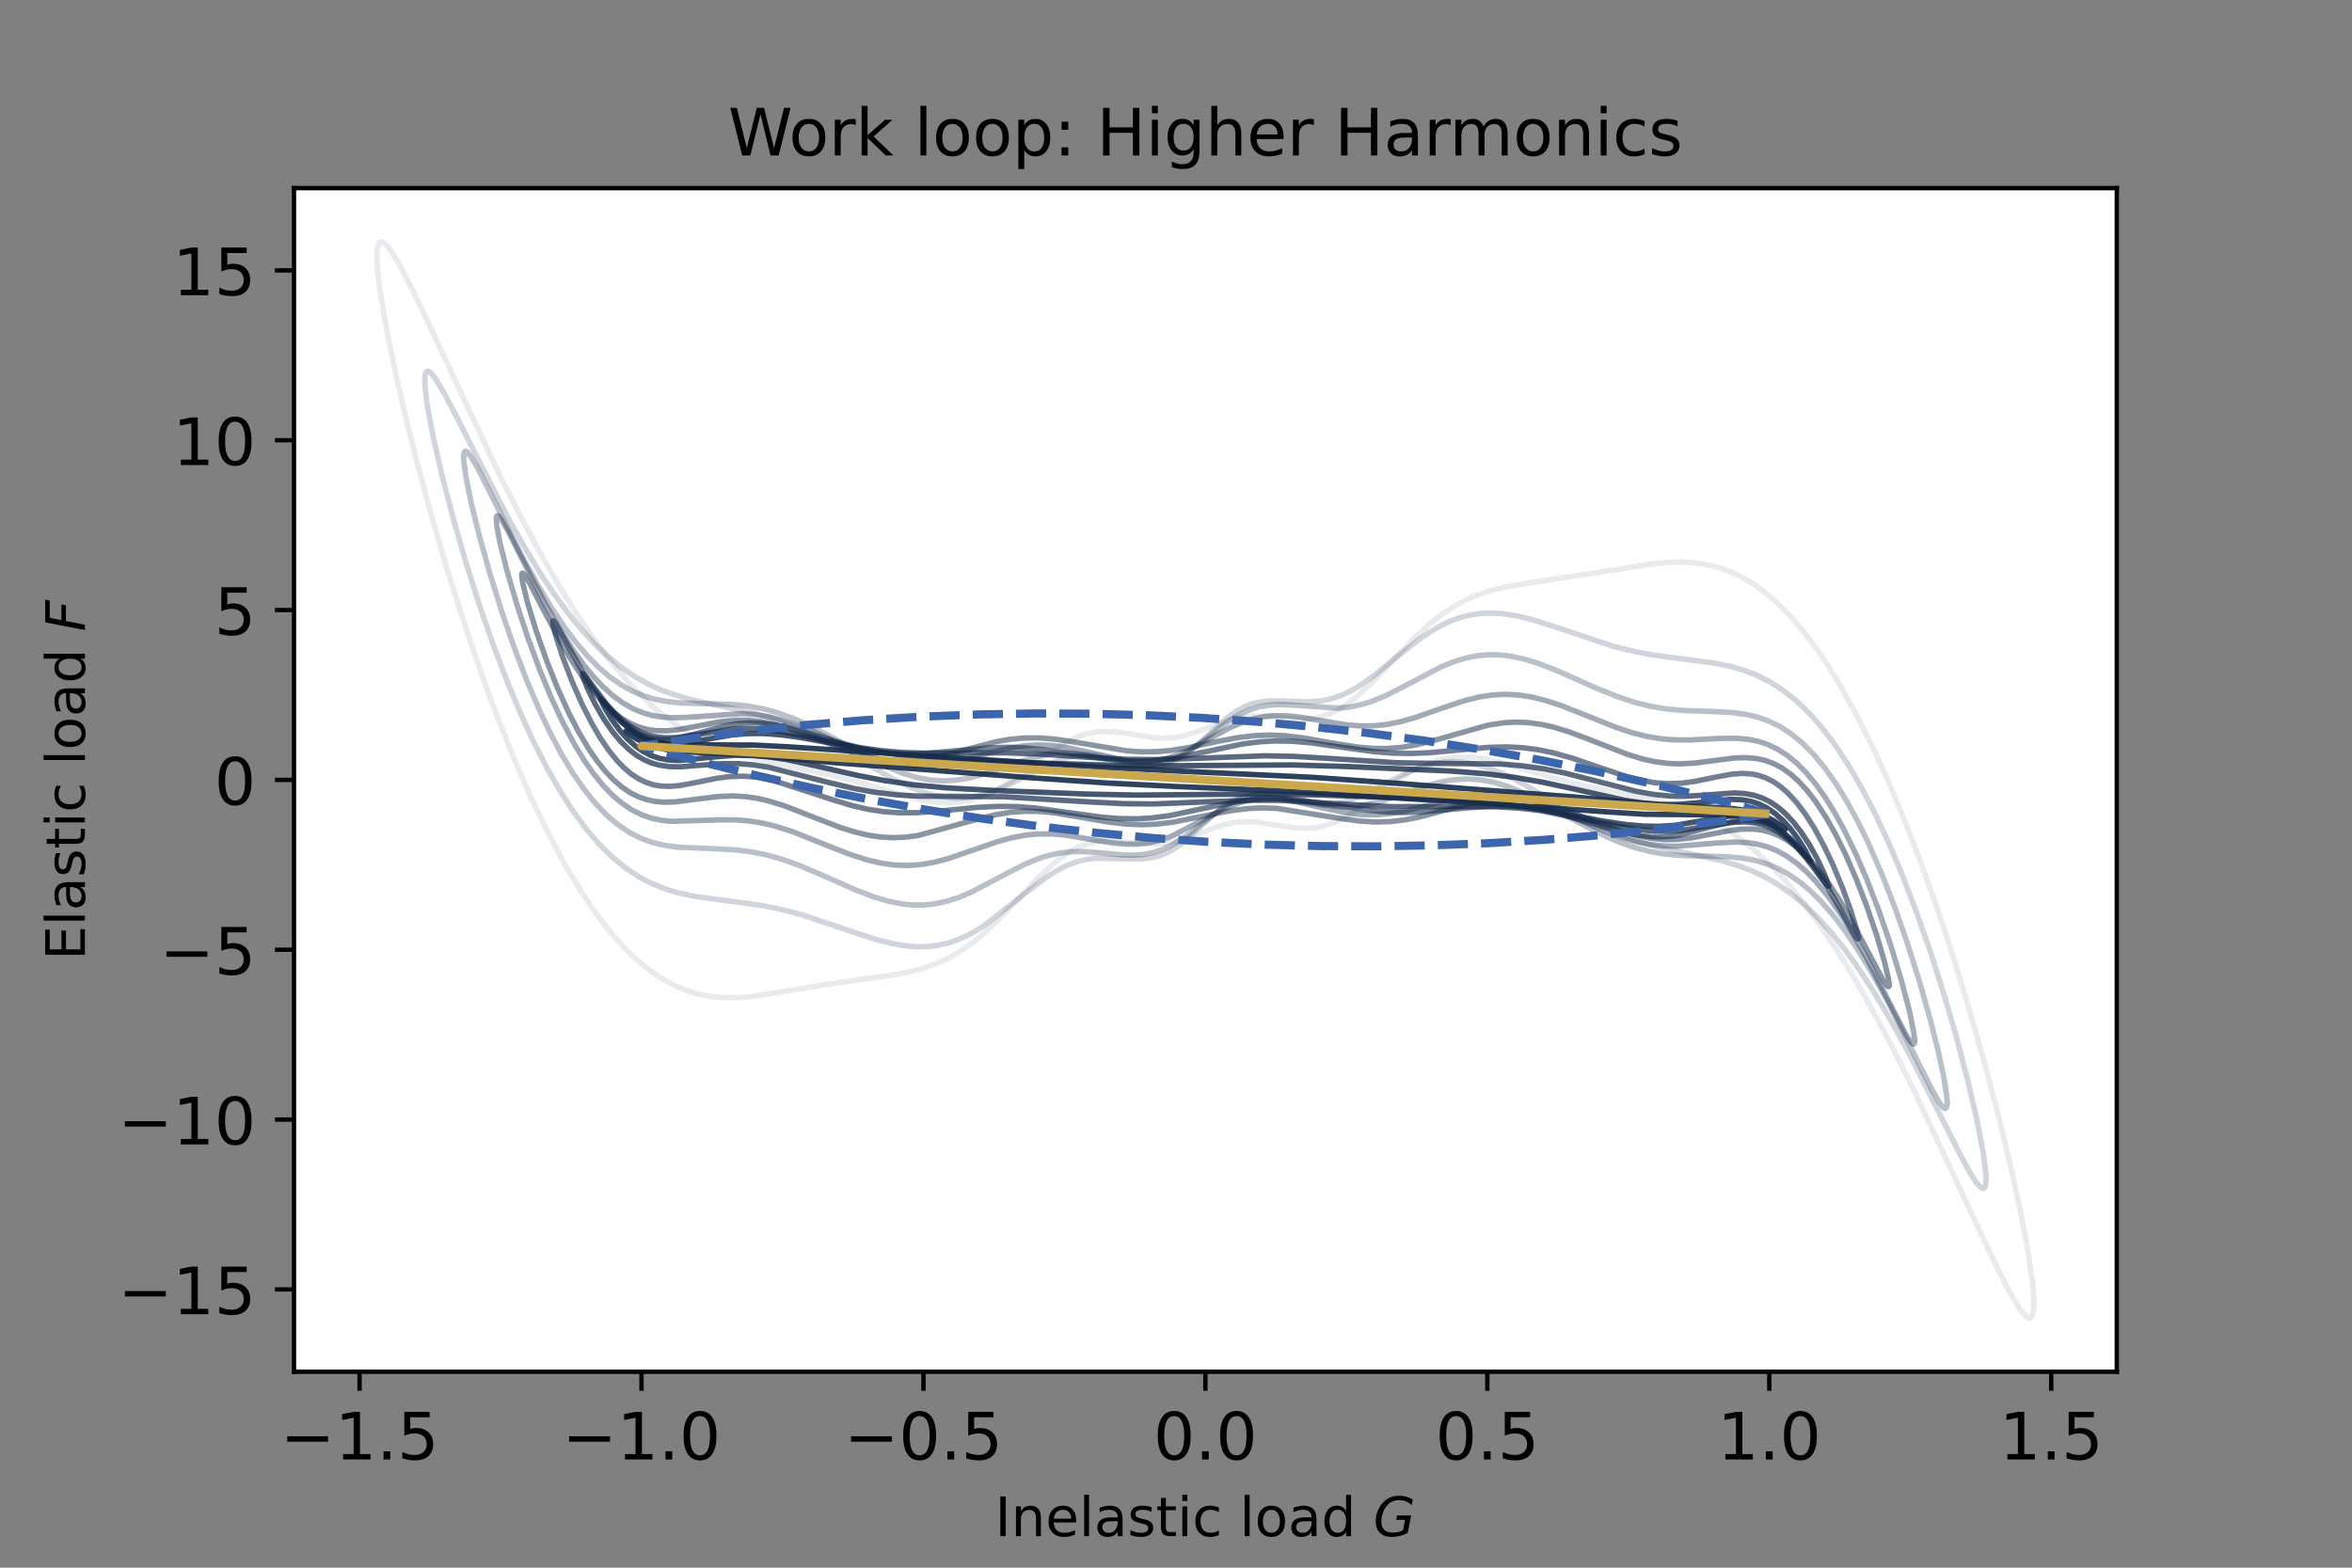 <?xml version="1.0" encoding="utf-8" standalone="no"?>
<!DOCTYPE svg PUBLIC "-//W3C//DTD SVG 1.1//EN"
  "http://www.w3.org/Graphics/SVG/1.1/DTD/svg11.dtd">
<!-- Created with matplotlib (https://matplotlib.org/) -->
<svg height="288pt" version="1.1" viewBox="0 0 432 288" width="432pt" xmlns="http://www.w3.org/2000/svg" xmlns:xlink="http://www.w3.org/1999/xlink">
 <rect x="0" y="0" width="432" height="288" fill="#808080" stroke="none"/>
 <defs>
  <style type="text/css">*{stroke-linecap:butt;stroke-linejoin:round;}</style>
 </defs>
 <g id="figure_1">
  <g id="patch_1">
   <path d="M 0 288 
L 432 288 
L 432 0 
L 0 0 
z
" style="fill:none;"/>
  </g>
  <g id="axes_1">
   <g id="patch_2">
    <path d="M 54 252 
L 388.8 252 
L 388.8 34.56 
L 54 34.56 
z
" style="fill:#ffffff;"/>
   </g>
   <g id="matplotlib.axis_1">
    <g id="xtick_1">
     <g id="line2d_1">
      <defs>
       <path d="M 0 0 
L 0 3.5 
" id="m57bfb420b9" style="stroke:#000000;stroke-width:0.8;"/>
      </defs>
      <g>
       <use style="stroke:#000000;stroke-width:0.8;" x="66.041" xlink:href="#m57bfb420b9" y="252"/>
      </g>
     </g>
     <g id="text_1">
      <!-- −1.5 -->
      <g transform="translate(51.471 268.118)scale(0.12 -0.12)">
       <defs>
        <path d="M 10.594 35.5 
L 73.188 35.5 
L 73.188 27.203 
L 10.594 27.203 
z
" id="DejaVuSans-8722"/>
        <path d="M 12.406 8.297 
L 28.516 8.297 
L 28.516 63.922 
L 10.984 60.406 
L 10.984 69.391 
L 28.422 72.906 
L 38.281 72.906 
L 38.281 8.297 
L 54.391 8.297 
L 54.391 0 
L 12.406 0 
z
" id="DejaVuSans-49"/>
        <path d="M 10.688 12.406 
L 21 12.406 
L 21 0 
L 10.688 0 
z
" id="DejaVuSans-46"/>
        <path d="M 10.797 72.906 
L 49.516 72.906 
L 49.516 64.594 
L 19.828 64.594 
L 19.828 46.734 
Q 21.969 47.469 24.109 47.828 
Q 26.266 48.188 28.422 48.188 
Q 40.625 48.188 47.75 41.5 
Q 54.891 34.812 54.891 23.391 
Q 54.891 11.625 47.562 5.094 
Q 40.234 -1.422 26.906 -1.422 
Q 22.312 -1.422 17.547 -0.641 
Q 12.797 0.141 7.719 1.703 
L 7.719 11.625 
Q 12.109 9.234 16.797 8.062 
Q 21.484 6.891 26.703 6.891 
Q 35.156 6.891 40.078 11.328 
Q 45.016 15.766 45.016 23.391 
Q 45.016 31 40.078 35.438 
Q 35.156 39.891 26.703 39.891 
Q 22.75 39.891 18.812 39.016 
Q 14.891 38.141 10.797 36.281 
z
" id="DejaVuSans-53"/>
       </defs>
       <use xlink:href="#DejaVuSans-8722"/>
       <use x="83.789" xlink:href="#DejaVuSans-49"/>
       <use x="147.412" xlink:href="#DejaVuSans-46"/>
       <use x="179.199" xlink:href="#DejaVuSans-53"/>
      </g>
     </g>
    </g>
    <g id="xtick_2">
     <g id="line2d_2">
      <g>
       <use style="stroke:#000000;stroke-width:0.8;" x="117.826" xlink:href="#m57bfb420b9" y="252"/>
      </g>
     </g>
     <g id="text_2">
      <!-- −1.0 -->
      <g transform="translate(103.257 268.118)scale(0.12 -0.12)">
       <defs>
        <path d="M 31.781 66.406 
Q 24.172 66.406 20.328 58.906 
Q 16.5 51.422 16.5 36.375 
Q 16.5 21.391 20.328 13.891 
Q 24.172 6.391 31.781 6.391 
Q 39.453 6.391 43.281 13.891 
Q 47.125 21.391 47.125 36.375 
Q 47.125 51.422 43.281 58.906 
Q 39.453 66.406 31.781 66.406 
z
M 31.781 74.219 
Q 44.047 74.219 50.516 64.516 
Q 56.984 54.828 56.984 36.375 
Q 56.984 17.969 50.516 8.266 
Q 44.047 -1.422 31.781 -1.422 
Q 19.531 -1.422 13.062 8.266 
Q 6.594 17.969 6.594 36.375 
Q 6.594 54.828 13.062 64.516 
Q 19.531 74.219 31.781 74.219 
z
" id="DejaVuSans-48"/>
       </defs>
       <use xlink:href="#DejaVuSans-8722"/>
       <use x="83.789" xlink:href="#DejaVuSans-49"/>
       <use x="147.412" xlink:href="#DejaVuSans-46"/>
       <use x="179.199" xlink:href="#DejaVuSans-48"/>
      </g>
     </g>
    </g>
    <g id="xtick_3">
     <g id="line2d_3">
      <g>
       <use style="stroke:#000000;stroke-width:0.8;" x="169.612" xlink:href="#m57bfb420b9" y="252"/>
      </g>
     </g>
     <g id="text_3">
      <!-- −0.5 -->
      <g transform="translate(155.042 268.118)scale(0.12 -0.12)">
       <use xlink:href="#DejaVuSans-8722"/>
       <use x="83.789" xlink:href="#DejaVuSans-48"/>
       <use x="147.412" xlink:href="#DejaVuSans-46"/>
       <use x="179.199" xlink:href="#DejaVuSans-53"/>
      </g>
     </g>
    </g>
    <g id="xtick_4">
     <g id="line2d_4">
      <g>
       <use style="stroke:#000000;stroke-width:0.8;" x="221.398" xlink:href="#m57bfb420b9" y="252"/>
      </g>
     </g>
     <g id="text_4">
      <!-- 0.0 -->
      <g transform="translate(211.856 268.118)scale(0.12 -0.12)">
       <use xlink:href="#DejaVuSans-48"/>
       <use x="63.623" xlink:href="#DejaVuSans-46"/>
       <use x="95.41" xlink:href="#DejaVuSans-48"/>
      </g>
     </g>
    </g>
    <g id="xtick_5">
     <g id="line2d_5">
      <g>
       <use style="stroke:#000000;stroke-width:0.8;" x="273.184" xlink:href="#m57bfb420b9" y="252"/>
      </g>
     </g>
     <g id="text_5">
      <!-- 0.5 -->
      <g transform="translate(263.642 268.118)scale(0.12 -0.12)">
       <use xlink:href="#DejaVuSans-48"/>
       <use x="63.623" xlink:href="#DejaVuSans-46"/>
       <use x="95.41" xlink:href="#DejaVuSans-53"/>
      </g>
     </g>
    </g>
    <g id="xtick_6">
     <g id="line2d_6">
      <g>
       <use style="stroke:#000000;stroke-width:0.8;" x="324.969" xlink:href="#m57bfb420b9" y="252"/>
      </g>
     </g>
     <g id="text_6">
      <!-- 1.0 -->
      <g transform="translate(315.428 268.118)scale(0.12 -0.12)">
       <use xlink:href="#DejaVuSans-49"/>
       <use x="63.623" xlink:href="#DejaVuSans-46"/>
       <use x="95.41" xlink:href="#DejaVuSans-48"/>
      </g>
     </g>
    </g>
    <g id="xtick_7">
     <g id="line2d_7">
      <g>
       <use style="stroke:#000000;stroke-width:0.8;" x="376.755" xlink:href="#m57bfb420b9" y="252"/>
      </g>
     </g>
     <g id="text_7">
      <!-- 1.5 -->
      <g transform="translate(367.213 268.118)scale(0.12 -0.12)">
       <use xlink:href="#DejaVuSans-49"/>
       <use x="63.623" xlink:href="#DejaVuSans-46"/>
       <use x="95.41" xlink:href="#DejaVuSans-53"/>
      </g>
     </g>
    </g>
    <g id="text_8">
     <!-- Inelastic load $G$ -->
     <g transform="translate(182.75 282.212)scale(0.1 -0.1)">
      <defs>
       <path d="M 9.812 72.906 
L 19.672 72.906 
L 19.672 0 
L 9.812 0 
z
" id="DejaVuSans-73"/>
       <path d="M 54.891 33.016 
L 54.891 0 
L 45.906 0 
L 45.906 32.719 
Q 45.906 40.484 42.875 44.328 
Q 39.844 48.188 33.797 48.188 
Q 26.516 48.188 22.312 43.547 
Q 18.109 38.922 18.109 30.906 
L 18.109 0 
L 9.078 0 
L 9.078 54.688 
L 18.109 54.688 
L 18.109 46.188 
Q 21.344 51.125 25.703 53.562 
Q 30.078 56 35.797 56 
Q 45.219 56 50.047 50.172 
Q 54.891 44.344 54.891 33.016 
z
" id="DejaVuSans-110"/>
       <path d="M 56.203 29.594 
L 56.203 25.203 
L 14.891 25.203 
Q 15.484 15.922 20.484 11.062 
Q 25.484 6.203 34.422 6.203 
Q 39.594 6.203 44.453 7.469 
Q 49.312 8.734 54.109 11.281 
L 54.109 2.781 
Q 49.266 0.734 44.188 -0.344 
Q 39.109 -1.422 33.891 -1.422 
Q 20.797 -1.422 13.156 6.188 
Q 5.516 13.812 5.516 26.812 
Q 5.516 40.234 12.766 48.109 
Q 20.016 56 32.328 56 
Q 43.359 56 49.781 48.891 
Q 56.203 41.797 56.203 29.594 
z
M 47.219 32.234 
Q 47.125 39.594 43.094 43.984 
Q 39.062 48.391 32.422 48.391 
Q 24.906 48.391 20.391 44.141 
Q 15.875 39.891 15.188 32.172 
z
" id="DejaVuSans-101"/>
       <path d="M 9.422 75.984 
L 18.406 75.984 
L 18.406 0 
L 9.422 0 
z
" id="DejaVuSans-108"/>
       <path d="M 34.281 27.484 
Q 23.391 27.484 19.188 25 
Q 14.984 22.516 14.984 16.5 
Q 14.984 11.719 18.141 8.906 
Q 21.297 6.109 26.703 6.109 
Q 34.188 6.109 38.703 11.406 
Q 43.219 16.703 43.219 25.484 
L 43.219 27.484 
z
M 52.203 31.203 
L 52.203 0 
L 43.219 0 
L 43.219 8.297 
Q 40.141 3.328 35.547 0.953 
Q 30.953 -1.422 24.312 -1.422 
Q 15.922 -1.422 10.953 3.297 
Q 6 8.016 6 15.922 
Q 6 25.141 12.172 29.828 
Q 18.359 34.516 30.609 34.516 
L 43.219 34.516 
L 43.219 35.406 
Q 43.219 41.609 39.141 45 
Q 35.062 48.391 27.688 48.391 
Q 23 48.391 18.547 47.266 
Q 14.109 46.141 10.016 43.891 
L 10.016 52.203 
Q 14.938 54.109 19.578 55.047 
Q 24.219 56 28.609 56 
Q 40.484 56 46.344 49.844 
Q 52.203 43.703 52.203 31.203 
z
" id="DejaVuSans-97"/>
       <path d="M 44.281 53.078 
L 44.281 44.578 
Q 40.484 46.531 36.375 47.5 
Q 32.281 48.484 27.875 48.484 
Q 21.188 48.484 17.844 46.438 
Q 14.5 44.391 14.5 40.281 
Q 14.5 37.156 16.891 35.375 
Q 19.281 33.594 26.516 31.984 
L 29.594 31.297 
Q 39.156 29.25 43.188 25.516 
Q 47.219 21.781 47.219 15.094 
Q 47.219 7.469 41.188 3.016 
Q 35.156 -1.422 24.609 -1.422 
Q 20.219 -1.422 15.453 -0.562 
Q 10.688 0.297 5.422 2 
L 5.422 11.281 
Q 10.406 8.688 15.234 7.391 
Q 20.062 6.109 24.812 6.109 
Q 31.156 6.109 34.562 8.281 
Q 37.984 10.453 37.984 14.406 
Q 37.984 18.062 35.516 20.016 
Q 33.062 21.969 24.703 23.781 
L 21.578 24.516 
Q 13.234 26.266 9.516 29.906 
Q 5.812 33.547 5.812 39.891 
Q 5.812 47.609 11.281 51.797 
Q 16.75 56 26.812 56 
Q 31.781 56 36.172 55.266 
Q 40.578 54.547 44.281 53.078 
z
" id="DejaVuSans-115"/>
       <path d="M 18.312 70.219 
L 18.312 54.688 
L 36.812 54.688 
L 36.812 47.703 
L 18.312 47.703 
L 18.312 18.016 
Q 18.312 11.328 20.141 9.422 
Q 21.969 7.516 27.594 7.516 
L 36.812 7.516 
L 36.812 0 
L 27.594 0 
Q 17.188 0 13.234 3.875 
Q 9.281 7.766 9.281 18.016 
L 9.281 47.703 
L 2.688 47.703 
L 2.688 54.688 
L 9.281 54.688 
L 9.281 70.219 
z
" id="DejaVuSans-116"/>
       <path d="M 9.422 54.688 
L 18.406 54.688 
L 18.406 0 
L 9.422 0 
z
M 9.422 75.984 
L 18.406 75.984 
L 18.406 64.594 
L 9.422 64.594 
z
" id="DejaVuSans-105"/>
       <path d="M 48.781 52.594 
L 48.781 44.188 
Q 44.969 46.297 41.141 47.344 
Q 37.312 48.391 33.406 48.391 
Q 24.656 48.391 19.812 42.844 
Q 14.984 37.312 14.984 27.297 
Q 14.984 17.281 19.812 11.734 
Q 24.656 6.203 33.406 6.203 
Q 37.312 6.203 41.141 7.25 
Q 44.969 8.297 48.781 10.406 
L 48.781 2.094 
Q 45.016 0.344 40.984 -0.531 
Q 36.969 -1.422 32.422 -1.422 
Q 20.062 -1.422 12.781 6.344 
Q 5.516 14.109 5.516 27.297 
Q 5.516 40.672 12.859 48.328 
Q 20.219 56 33.016 56 
Q 37.156 56 41.109 55.141 
Q 45.062 54.297 48.781 52.594 
z
" id="DejaVuSans-99"/>
       <path id="DejaVuSans-32"/>
       <path d="M 30.609 48.391 
Q 23.391 48.391 19.188 42.75 
Q 14.984 37.109 14.984 27.297 
Q 14.984 17.484 19.156 11.844 
Q 23.344 6.203 30.609 6.203 
Q 37.797 6.203 41.984 11.859 
Q 46.188 17.531 46.188 27.297 
Q 46.188 37.016 41.984 42.703 
Q 37.797 48.391 30.609 48.391 
z
M 30.609 56 
Q 42.328 56 49.016 48.375 
Q 55.719 40.766 55.719 27.297 
Q 55.719 13.875 49.016 6.219 
Q 42.328 -1.422 30.609 -1.422 
Q 18.844 -1.422 12.172 6.219 
Q 5.516 13.875 5.516 27.297 
Q 5.516 40.766 12.172 48.375 
Q 18.844 56 30.609 56 
z
" id="DejaVuSans-111"/>
       <path d="M 45.406 46.391 
L 45.406 75.984 
L 54.391 75.984 
L 54.391 0 
L 45.406 0 
L 45.406 8.203 
Q 42.578 3.328 38.25 0.953 
Q 33.938 -1.422 27.875 -1.422 
Q 17.969 -1.422 11.734 6.484 
Q 5.516 14.406 5.516 27.297 
Q 5.516 40.188 11.734 48.094 
Q 17.969 56 27.875 56 
Q 33.938 56 38.25 53.625 
Q 42.578 51.266 45.406 46.391 
z
M 14.797 27.297 
Q 14.797 17.391 18.875 11.75 
Q 22.953 6.109 30.078 6.109 
Q 37.203 6.109 41.297 11.75 
Q 45.406 17.391 45.406 27.297 
Q 45.406 37.203 41.297 42.844 
Q 37.203 48.484 30.078 48.484 
Q 22.953 48.484 18.875 42.844 
Q 14.797 37.203 14.797 27.297 
z
" id="DejaVuSans-100"/>
       <path d="M 54.594 10.891 
L 58.406 29.984 
L 42.188 29.984 
L 43.703 38.094 
L 69.578 38.094 
L 63.281 6 
Q 56.781 2.438 49.109 0.5 
Q 41.453 -1.422 33.688 -1.422 
Q 19.969 -1.422 12.234 6.188 
Q 4.5 13.812 4.5 27.391 
Q 4.5 38.672 9.203 48.844 
Q 13.922 59.031 22.219 65.828 
Q 27.438 70.062 33.641 72.141 
Q 39.844 74.219 47.406 74.219 
Q 54.25 74.219 60.516 72.484 
Q 66.797 70.75 72.516 67.281 
L 70.516 56.781 
Q 66.109 61.375 60.203 63.797 
Q 54.297 66.219 47.609 66.219 
Q 39.844 66.219 33.938 63.25 
Q 28.031 60.297 23.391 54.109 
Q 19.438 48.828 17.156 41.672 
Q 14.891 34.516 14.891 27.094 
Q 14.891 16.891 20.109 11.734 
Q 25.344 6.594 35.688 6.594 
Q 40.875 6.594 45.703 7.688 
Q 50.531 8.797 54.594 10.891 
z
" id="DejaVuSans-Oblique-71"/>
      </defs>
      <use transform="translate(0 0.016)" xlink:href="#DejaVuSans-73"/>
      <use transform="translate(29.492 0.016)" xlink:href="#DejaVuSans-110"/>
      <use transform="translate(92.871 0.016)" xlink:href="#DejaVuSans-101"/>
      <use transform="translate(154.395 0.016)" xlink:href="#DejaVuSans-108"/>
      <use transform="translate(182.178 0.016)" xlink:href="#DejaVuSans-97"/>
      <use transform="translate(243.457 0.016)" xlink:href="#DejaVuSans-115"/>
      <use transform="translate(295.557 0.016)" xlink:href="#DejaVuSans-116"/>
      <use transform="translate(334.766 0.016)" xlink:href="#DejaVuSans-105"/>
      <use transform="translate(362.549 0.016)" xlink:href="#DejaVuSans-99"/>
      <use transform="translate(417.529 0.016)" xlink:href="#DejaVuSans-32"/>
      <use transform="translate(449.316 0.016)" xlink:href="#DejaVuSans-108"/>
      <use transform="translate(477.1 0.016)" xlink:href="#DejaVuSans-111"/>
      <use transform="translate(538.281 0.016)" xlink:href="#DejaVuSans-97"/>
      <use transform="translate(599.561 0.016)" xlink:href="#DejaVuSans-100"/>
      <use transform="translate(663.037 0.016)" xlink:href="#DejaVuSans-32"/>
      <use transform="translate(694.824 0.016)" xlink:href="#DejaVuSans-Oblique-71"/>
     </g>
    </g>
   </g>
   <g id="matplotlib.axis_2">
    <g id="ytick_1">
     <g id="line2d_8">
      <defs>
       <path d="M 0 0 
L -3.5 0 
" id="m31bbcac420" style="stroke:#000000;stroke-width:0.8;"/>
      </defs>
      <g>
       <use style="stroke:#000000;stroke-width:0.8;" x="54" xlink:href="#m31bbcac420" y="236.877"/>
      </g>
     </g>
     <g id="text_9">
      <!-- −15 -->
      <g transform="translate(21.674 241.437)scale(0.12 -0.12)">
       <use xlink:href="#DejaVuSans-8722"/>
       <use x="83.789" xlink:href="#DejaVuSans-49"/>
       <use x="147.412" xlink:href="#DejaVuSans-53"/>
      </g>
     </g>
    </g>
    <g id="ytick_2">
     <g id="line2d_9">
      <g>
       <use style="stroke:#000000;stroke-width:0.8;" x="54" xlink:href="#m31bbcac420" y="205.677"/>
      </g>
     </g>
     <g id="text_10">
      <!-- −10 -->
      <g transform="translate(21.674 210.236)scale(0.12 -0.12)">
       <use xlink:href="#DejaVuSans-8722"/>
       <use x="83.789" xlink:href="#DejaVuSans-49"/>
       <use x="147.412" xlink:href="#DejaVuSans-48"/>
      </g>
     </g>
    </g>
    <g id="ytick_3">
     <g id="line2d_10">
      <g>
       <use style="stroke:#000000;stroke-width:0.8;" x="54" xlink:href="#m31bbcac420" y="174.476"/>
      </g>
     </g>
     <g id="text_11">
      <!-- −5 -->
      <g transform="translate(29.309 179.035)scale(0.12 -0.12)">
       <use xlink:href="#DejaVuSans-8722"/>
       <use x="83.789" xlink:href="#DejaVuSans-53"/>
      </g>
     </g>
    </g>
    <g id="ytick_4">
     <g id="line2d_11">
      <g>
       <use style="stroke:#000000;stroke-width:0.8;" x="54" xlink:href="#m31bbcac420" y="143.276"/>
      </g>
     </g>
     <g id="text_12">
      <!-- 0 -->
      <g transform="translate(39.365 147.835)scale(0.12 -0.12)">
       <use xlink:href="#DejaVuSans-48"/>
      </g>
     </g>
    </g>
    <g id="ytick_5">
     <g id="line2d_12">
      <g>
       <use style="stroke:#000000;stroke-width:0.8;" x="54" xlink:href="#m31bbcac420" y="112.075"/>
      </g>
     </g>
     <g id="text_13">
      <!-- 5 -->
      <g transform="translate(39.365 116.634)scale(0.12 -0.12)">
       <use xlink:href="#DejaVuSans-53"/>
      </g>
     </g>
    </g>
    <g id="ytick_6">
     <g id="line2d_13">
      <g>
       <use style="stroke:#000000;stroke-width:0.8;" x="54" xlink:href="#m31bbcac420" y="80.875"/>
      </g>
     </g>
     <g id="text_14">
      <!-- 10 -->
      <g transform="translate(31.73 85.434)scale(0.12 -0.12)">
       <use xlink:href="#DejaVuSans-49"/>
       <use x="63.623" xlink:href="#DejaVuSans-48"/>
      </g>
     </g>
    </g>
    <g id="ytick_7">
     <g id="line2d_14">
      <g>
       <use style="stroke:#000000;stroke-width:0.8;" x="54" xlink:href="#m31bbcac420" y="49.674"/>
      </g>
     </g>
     <g id="text_15">
      <!-- 15 -->
      <g transform="translate(31.73 54.233)scale(0.12 -0.12)">
       <use xlink:href="#DejaVuSans-49"/>
       <use x="63.623" xlink:href="#DejaVuSans-53"/>
      </g>
     </g>
    </g>
    <g id="text_16">
     <!-- Elastic load $F$ -->
     <g transform="translate(15.595 176.38)rotate(-90)scale(0.1 -0.1)">
      <defs>
       <path d="M 9.812 72.906 
L 55.906 72.906 
L 55.906 64.594 
L 19.672 64.594 
L 19.672 43.016 
L 54.391 43.016 
L 54.391 34.719 
L 19.672 34.719 
L 19.672 8.297 
L 56.781 8.297 
L 56.781 0 
L 9.812 0 
z
" id="DejaVuSans-69"/>
       <path d="M 16.891 72.906 
L 58.688 72.906 
L 57.078 64.594 
L 25.094 64.594 
L 20.906 43.109 
L 49.812 43.109 
L 48.188 34.812 
L 19.281 34.812 
L 12.5 0 
L 2.688 0 
z
" id="DejaVuSans-Oblique-70"/>
      </defs>
      <use transform="translate(0 0.016)" xlink:href="#DejaVuSans-69"/>
      <use transform="translate(63.184 0.016)" xlink:href="#DejaVuSans-108"/>
      <use transform="translate(90.967 0.016)" xlink:href="#DejaVuSans-97"/>
      <use transform="translate(152.246 0.016)" xlink:href="#DejaVuSans-115"/>
      <use transform="translate(204.346 0.016)" xlink:href="#DejaVuSans-116"/>
      <use transform="translate(243.555 0.016)" xlink:href="#DejaVuSans-105"/>
      <use transform="translate(271.338 0.016)" xlink:href="#DejaVuSans-99"/>
      <use transform="translate(326.318 0.016)" xlink:href="#DejaVuSans-32"/>
      <use transform="translate(358.105 0.016)" xlink:href="#DejaVuSans-108"/>
      <use transform="translate(385.889 0.016)" xlink:href="#DejaVuSans-111"/>
      <use transform="translate(447.07 0.016)" xlink:href="#DejaVuSans-97"/>
      <use transform="translate(508.35 0.016)" xlink:href="#DejaVuSans-100"/>
      <use transform="translate(571.826 0.016)" xlink:href="#DejaVuSans-32"/>
      <use transform="translate(603.613 0.016)" xlink:href="#DejaVuSans-Oblique-70"/>
     </g>
    </g>
   </g>
   <g id="line2d_15">
    <path clip-path="url(#p74be6449c0)" d="M 327.798 152.285 
L 327.732 152.298 
L 327.703 152.289 
L 326.853 151.891 
L 324.848 151.018 
L 322.965 150.435 
L 320.936 150.035 
L 318.614 149.797 
L 315.399 149.706 
L 302.073 149.588 
L 295.298 149.156 
L 274.923 147.732 
L 247.954 146.065 
L 233.396 145.217 
L 216.113 144.494 
L 203.354 143.849 
L 189.554 142.896 
L 153.632 140.134 
L 137.597 138.657 
L 131.189 138.375 
L 125.16 138.08 
L 122.476 137.72 
L 120.364 137.215 
L 118.56 136.56 
L 116.951 135.748 
L 115.551 134.804 
L 115.004 134.253 
L 115.03 134.248 
L 115.41 134.399 
L 118.204 135.627 
L 120.148 136.194 
L 122.227 136.568 
L 124.877 136.792 
L 128.504 136.843 
L 138.413 136.871 
L 144.479 137.181 
L 201.453 140.903 
L 214.193 141.552 
L 241.027 142.8 
L 256.013 143.861 
L 288.91 146.393 
L 304.996 147.882 
L 311.432 148.171 
L 317.492 148.458 
L 320.193 148.809 
L 322.322 149.304 
L 324.144 149.952 
L 325.774 150.763 
L 327.206 151.717 
L 327.798 152.285 
L 327.798 152.285 
" style="fill:none;stroke:#172c4b;stroke-linecap:square;stroke-opacity:0.9;"/>
   </g>
   <g id="line2d_16">
    <path clip-path="url(#p74be6449c0)" d="M 332.447 158.065 
L 332.411 158.113 
L 332.348 158.081 
L 331.879 157.588 
L 328.874 154.174 
L 327.247 152.705 
L 325.684 151.597 
L 324.282 150.853 
L 322.803 150.309 
L 321.253 149.981 
L 319.64 149.865 
L 317.621 149.969 
L 315.15 150.34 
L 307.726 151.612 
L 304.693 151.807 
L 301.956 151.767 
L 298.607 151.473 
L 294.585 150.864 
L 286.577 149.331 
L 280.416 148.27 
L 275.255 147.606 
L 270.021 147.149 
L 262.966 146.773 
L 242.128 146.031 
L 232.573 145.862 
L 223.036 145.938 
L 208.731 146.066 
L 199.771 145.881 
L 182.492 145.215 
L 173.652 144.728 
L 167.83 144.175 
L 162.664 143.437 
L 157.602 142.472 
L 150.029 140.742 
L 144.435 139.549 
L 141.074 139.033 
L 137.881 138.772 
L 134.859 138.77 
L 131.609 139.021 
L 124.662 139.71 
L 122.665 139.608 
L 121.071 139.306 
L 119.542 138.781 
L 118.084 138.03 
L 116.708 137.067 
L 115.181 135.686 
L 113.815 134.149 
L 112.292 132.071 
L 110.964 129.872 
L 110.349 128.505 
L 110.373 128.439 
L 110.429 128.458 
L 110.87 128.91 
L 114.03 132.485 
L 115.674 133.946 
L 117.248 135.037 
L 118.658 135.763 
L 120.145 136.285 
L 121.701 136.591 
L 123.321 136.688 
L 125.347 136.563 
L 128.193 136.109 
L 134.441 135.011 
L 137.439 134.765 
L 140.144 134.756 
L 143.458 134.995 
L 146.933 135.471 
L 152.147 136.427 
L 160.964 138.061 
L 166.099 138.782 
L 171.315 139.294 
L 177.765 139.688 
L 190.816 140.181 
L 206.94 140.66 
L 215.887 140.667 
L 237.349 140.528 
L 246.908 140.805 
L 266.502 141.646 
L 272.936 142.154 
L 278.133 142.798 
L 283.24 143.68 
L 288.764 144.873 
L 298.607 147.047 
L 301.956 147.546 
L 305.136 147.788 
L 308.146 147.772 
L 311.383 147.509 
L 317.964 146.844 
L 319.967 146.925 
L 321.568 147.206 
L 323.104 147.708 
L 324.569 148.437 
L 325.954 149.379 
L 327.493 150.743 
L 328.874 152.271 
L 330.247 154.101 
L 331.677 156.398 
L 332.431 157.97 
L 332.447 158.065 
L 332.447 158.065 
" style="fill:none;stroke:#172c4b;stroke-linecap:square;stroke-opacity:0.8;"/>
   </g>
   <g id="line2d_17">
    <path clip-path="url(#p74be6449c0)" d="M 335.818 162.697 
L 335.74 162.805 
L 335.509 162.618 
L 334.602 161.438 
L 331.762 157.644 
L 329.866 155.52 
L 328.366 154.133 
L 326.766 152.949 
L 325.085 152.029 
L 323.69 151.503 
L 322.256 151.166 
L 320.413 150.996 
L 318.516 151.064 
L 316.166 151.374 
L 308.565 152.586 
L 305.821 152.72 
L 302.965 152.616 
L 300 152.275 
L 296.413 151.628 
L 282.792 148.888 
L 278.843 148.446 
L 274.865 148.219 
L 269.718 148.17 
L 255.821 148.197 
L 249.375 147.876 
L 235.265 147.044 
L 229.998 147.015 
L 223.582 147.23 
L 211.922 147.693 
L 206.651 147.648 
L 200.774 147.362 
L 184.35 146.371 
L 177.394 146.32 
L 168.786 146.262 
L 164.803 146.027 
L 160.847 145.569 
L 156.93 144.871 
L 152.523 143.832 
L 141.053 140.932 
L 138.151 140.488 
L 135.36 140.279 
L 132.681 140.289 
L 129.272 140.536 
L 124.859 140.873 
L 122.946 140.832 
L 121.087 140.567 
L 119.639 140.155 
L 118.229 139.545 
L 116.861 138.727 
L 115.541 137.707 
L 113.969 136.173 
L 112.501 134.408 
L 110.909 132.103 
L 109.333 129.387 
L 107.849 126.337 
L 107.037 124.196 
L 107.037 123.743 
L 107.25 123.894 
L 107.981 124.819 
L 111.417 129.369 
L 113.074 131.177 
L 114.586 132.547 
L 116.194 133.707 
L 117.54 134.443 
L 118.929 134.993 
L 120.359 135.353 
L 122.196 135.55 
L 124.087 135.504 
L 126.43 135.21 
L 134.906 133.911 
L 137.678 133.834 
L 140.562 133.999 
L 143.553 134.396 
L 147.693 135.2 
L 158.044 137.362 
L 161.974 137.912 
L 165.938 138.244 
L 170.5 138.383 
L 177.394 138.322 
L 184.932 138.305 
L 190.78 138.518 
L 200.186 139.146 
L 206.651 139.482 
L 211.922 139.546 
L 217.757 139.387 
L 232.336 138.849 
L 237.613 138.954 
L 244.081 139.331 
L 256.405 140.117 
L 262.801 140.236 
L 275.435 140.351 
L 279.409 140.66 
L 283.353 141.205 
L 287.252 141.982 
L 292.17 143.222 
L 300.502 145.371 
L 303.929 145.975 
L 306.748 146.243 
L 309.455 146.283 
L 312.478 146.11 
L 318.516 145.671 
L 320.413 145.772 
L 322.256 146.117 
L 323.69 146.601 
L 325.085 147.289 
L 326.436 148.184 
L 327.737 149.276 
L 329.279 150.887 
L 330.711 152.707 
L 332.252 155.038 
L 333.755 157.721 
L 335.127 160.634 
L 335.798 162.53 
L 335.818 162.697 
L 335.818 162.697 
" style="fill:none;stroke:#172c4b;stroke-linecap:square;stroke-opacity:0.7;"/>
   </g>
   <g id="line2d_18">
    <path clip-path="url(#p74be6449c0)" d="M 341.295 172.291 
L 341.185 172.504 
L 340.961 172.303 
L 340.326 171.318 
L 337.877 166.83 
L 335.354 162.427 
L 333.16 159.068 
L 331.191 156.502 
L 329.548 154.716 
L 327.862 153.231 
L 326.145 152.083 
L 324.842 151.452 
L 323.531 151.016 
L 322.211 150.766 
L 320.441 150.694 
L 318.658 150.875 
L 316.407 151.36 
L 307.963 153.507 
L 305.483 153.734 
L 303.45 153.715 
L 300.846 153.437 
L 298.178 152.903 
L 294.9 152.009 
L 285.318 149.189 
L 282.463 148.607 
L 279.606 148.229 
L 276.755 148.063 
L 273.341 148.118 
L 269.369 148.428 
L 260.862 149.194 
L 257.449 149.264 
L 254.026 149.117 
L 250.028 148.688 
L 244.329 147.797 
L 239.249 147.061 
L 235.904 146.78 
L 232.596 146.75 
L 229.869 146.932 
L 226.626 147.38 
L 222.87 148.133 
L 214.822 149.836 
L 211.566 150.263 
L 208.826 150.427 
L 205.503 150.38 
L 202.142 150.094 
L 197.614 149.469 
L 190.198 148.437 
L 186.772 148.178 
L 183.355 148.131 
L 179.378 148.33 
L 173.143 148.947 
L 168.602 149.297 
L 165.186 149.319 
L 162.333 149.113 
L 159.476 148.68 
L 156.622 148.028 
L 153.214 147.01 
L 141.686 143.263 
L 139.09 142.788 
L 136.562 142.588 
L 134.102 142.661 
L 131.706 142.966 
L 127.983 143.723 
L 124.811 144.315 
L 123.022 144.465 
L 121.247 144.389 
L 119.924 144.144 
L 118.608 143.713 
L 117.301 143.078 
L 116.004 142.229 
L 114.721 141.161 
L 113.456 139.877 
L 111.807 137.847 
L 110.215 135.497 
L 108.696 132.892 
L 106.93 129.41 
L 105.06 125.162 
L 103.308 120.578 
L 101.991 116.517 
L 101.517 114.484 
L 101.585 114.044 
L 101.789 114.194 
L 102.392 115.101 
L 104.247 118.483 
L 106.93 123.273 
L 109.067 126.662 
L 111.003 129.314 
L 112.626 131.199 
L 114.297 132.802 
L 116.004 134.079 
L 117.301 134.809 
L 118.608 135.341 
L 119.924 135.683 
L 121.247 135.846 
L 123.022 135.816 
L 124.811 135.557 
L 127.526 134.88 
L 133.136 133.35 
L 135.57 132.949 
L 137.565 132.81 
L 139.604 132.851 
L 142.214 133.157 
L 144.888 133.713 
L 148.172 134.626 
L 157.193 137.294 
L 160.619 137.992 
L 163.475 138.349 
L 166.326 138.493 
L 169.739 138.419 
L 174.277 138.038 
L 181.649 137.372 
L 185.062 137.285 
L 188.484 137.414 
L 191.911 137.752 
L 197.046 138.521 
L 203.266 139.458 
L 206.615 139.757 
L 209.925 139.809 
L 212.655 139.646 
L 215.901 139.217 
L 219.658 138.478 
L 228.244 136.672 
L 231.502 136.264 
L 234.245 136.118 
L 237.572 136.187 
L 240.935 136.49 
L 246.035 137.214 
L 252.313 138.084 
L 255.738 138.359 
L 259.157 138.425 
L 262.566 138.284 
L 267.669 137.812 
L 273.341 137.298 
L 276.755 137.212 
L 279.606 137.353 
L 282.463 137.718 
L 285.318 138.307 
L 288.732 139.268 
L 293.235 140.806 
L 298.716 142.655 
L 301.372 143.348 
L 303.962 143.796 
L 306.483 143.969 
L 308.936 143.87 
L 311.326 143.545 
L 315.498 142.682 
L 318.21 142.208 
L 319.996 142.082 
L 321.77 142.191 
L 323.091 142.466 
L 324.406 142.93 
L 325.712 143.6 
L 327.007 144.485 
L 328.287 145.59 
L 329.963 147.395 
L 331.593 149.552 
L 333.16 152.006 
L 335.004 155.379 
L 336.681 158.921 
L 338.419 163.1 
L 339.983 167.41 
L 341.049 170.942 
L 341.295 172.291 
L 341.295 172.291 
" style="fill:none;stroke:#172c4b;stroke-linecap:square;stroke-opacity:0.6;"/>
   </g>
   <g id="line2d_19">
    <path clip-path="url(#p74be6449c0)" d="M 346.98 180.877 
L 346.906 181.243 
L 346.774 181.26 
L 346.456 180.951 
L 345.811 179.946 
L 344.118 176.767 
L 339.829 168.646 
L 337.655 164.971 
L 335.327 161.499 
L 333.384 159.009 
L 331.39 156.867 
L 329.873 155.521 
L 328.342 154.415 
L 326.802 153.55 
L 325.257 152.922 
L 323.709 152.517 
L 322.158 152.314 
L 320.087 152.309 
L 318.009 152.537 
L 314.871 153.129 
L 310.621 153.935 
L 307.911 154.216 
L 305.707 154.235 
L 303.471 154.044 
L 301.203 153.64 
L 298.327 152.86 
L 294.828 151.619 
L 285.404 148.058 
L 282.483 147.291 
L 280.168 146.896 
L 277.874 146.714 
L 275.605 146.744 
L 273.358 146.971 
L 270.58 147.486 
L 266.735 148.484 
L 260.745 150.099 
L 258.025 150.627 
L 255.297 150.939 
L 252.559 151.009 
L 249.812 150.848 
L 246.507 150.409 
L 234.481 148.5 
L 231.8 148.419 
L 229.142 148.545 
L 225.979 148.948 
L 222.313 149.66 
L 215.502 151.037 
L 212.328 151.412 
L 209.658 151.511 
L 206.965 151.405 
L 203.703 151.034 
L 199.317 150.278 
L 193.81 149.354 
L 191.06 149.088 
L 188.319 149.037 
L 185.589 149.232 
L 182.866 149.672 
L 179.604 150.471 
L 168.598 153.499 
L 166.343 153.794 
L 164.064 153.89 
L 161.762 153.768 
L 159.439 153.426 
L 157.098 152.877 
L 154.155 151.947 
L 150.026 150.357 
L 144.179 148.074 
L 141.307 147.177 
L 139.043 146.658 
L 136.811 146.338 
L 134.612 146.221 
L 131.906 146.329 
L 128.715 146.715 
L 124.007 147.316 
L 121.932 147.366 
L 120.379 147.235 
L 118.828 146.919 
L 117.281 146.385 
L 115.736 145.608 
L 114.198 144.567 
L 112.669 143.25 
L 111.154 141.655 
L 109.659 139.787 
L 108.19 137.663 
L 106.288 134.477 
L 104.47 130.965 
L 102.353 126.285 
L 100.454 121.519 
L 98.535 116.075 
L 96.891 110.699 
L 95.983 106.982 
L 95.818 105.585 
L 95.917 105.288 
L 96.065 105.316 
L 96.407 105.69 
L 97.289 107.145 
L 99.767 111.908 
L 102.76 117.536 
L 104.915 121.218 
L 107.23 124.721 
L 109.166 127.248 
L 111.154 129.438 
L 112.669 130.822 
L 114.198 131.969 
L 115.736 132.874 
L 117.281 133.541 
L 118.828 133.981 
L 120.379 134.217 
L 122.45 134.256 
L 124.527 134.053 
L 127.662 133.477 
L 132.444 132.577 
L 135.159 132.322 
L 137.366 132.328 
L 139.606 132.546 
L 141.878 132.976 
L 144.759 133.784 
L 148.262 135.046 
L 157.098 138.403 
L 160.022 139.196 
L 162.34 139.617 
L 164.636 139.827 
L 166.909 139.822 
L 169.158 139.618 
L 171.939 139.126 
L 175.241 138.298 
L 182.866 136.274 
L 185.589 135.806 
L 188.319 135.566 
L 191.06 135.568 
L 193.81 135.792 
L 197.115 136.282 
L 206.965 137.937 
L 209.658 138.118 
L 212.328 138.095 
L 214.975 137.869 
L 218.128 137.371 
L 223.882 136.153 
L 227.557 135.474 
L 230.734 135.121 
L 233.406 135.042 
L 236.102 135.168 
L 239.365 135.558 
L 244.304 136.427 
L 249.261 137.232 
L 252.01 137.479 
L 254.75 137.506 
L 257.48 137.286 
L 260.202 136.823 
L 263.464 136.003 
L 273.358 133.209 
L 276.17 132.784 
L 278.445 132.662 
L 280.745 132.756 
L 283.065 133.071 
L 285.404 133.596 
L 288.346 134.501 
L 291.886 135.838 
L 298.905 138.578 
L 301.773 139.449 
L 304.033 139.945 
L 306.261 140.239 
L 308.457 140.331 
L 311.157 140.199 
L 314.871 139.721 
L 318.529 139.256 
L 320.605 139.179 
L 322.675 139.356 
L 324.225 139.706 
L 325.773 140.278 
L 327.316 141.098 
L 328.853 142.185 
L 330.38 143.548 
L 331.893 145.19 
L 333.384 147.101 
L 335.327 150.039 
L 337.2 153.359 
L 338.981 156.966 
L 341.038 161.7 
L 342.861 166.438 
L 344.671 171.739 
L 346.164 176.807 
L 346.848 179.759 
L 346.98 180.877 
L 346.98 180.877 
" style="fill:none;stroke:#172c4b;stroke-linecap:square;stroke-opacity:0.5;"/>
   </g>
   <g id="line2d_20">
    <path clip-path="url(#p74be6449c0)" d="M 351.659 191.162 
L 351.572 191.731 
L 351.42 191.83 
L 351.191 191.707 
L 350.71 191.117 
L 349.819 189.622 
L 347.627 185.35 
L 342.851 175.991 
L 340.281 171.44 
L 338.102 167.957 
L 335.843 164.755 
L 333.527 161.936 
L 331.765 160.116 
L 329.991 158.569 
L 328.209 157.301 
L 326.423 156.309 
L 324.637 155.578 
L 322.853 155.086 
L 321.071 154.804 
L 318.697 154.692 
L 315.731 154.842 
L 307.961 155.46 
L 305.536 155.403 
L 303.09 155.139 
L 300.623 154.652 
L 298.136 153.947 
L 295.008 152.807 
L 290.608 150.899 
L 284.352 148.176 
L 281.269 147.094 
L 278.835 146.452 
L 276.434 146.041 
L 274.069 145.871 
L 271.74 145.934 
L 269.447 146.204 
L 266.627 146.768 
L 262.205 147.941 
L 257.866 149.033 
L 255.184 149.49 
L 252.517 149.695 
L 249.867 149.627 
L 247.235 149.305 
L 244.107 148.666 
L 236.024 146.839 
L 233.6 146.62 
L 231.699 146.66 
L 229.831 146.91 
L 227.994 147.368 
L 225.734 148.207 
L 223.503 149.28 
L 215.029 153.691 
L 212.733 154.463 
L 210.861 154.868 
L 208.956 155.075 
L 207.017 155.091 
L 204.545 154.884 
L 201.005 154.312 
L 195.823 153.438 
L 193.193 153.203 
L 190.544 153.209 
L 188.414 153.413 
L 185.736 153.921 
L 183.039 154.674 
L 179.219 155.997 
L 174.2 157.721 
L 171.344 158.457 
L 169.02 158.84 
L 166.659 158.999 
L 164.263 158.911 
L 161.832 158.574 
L 159.372 158.002 
L 156.264 157.01 
L 152.502 155.548 
L 145.596 152.791 
L 142.483 151.795 
L 140.013 151.203 
L 137.565 150.813 
L 135.137 150.624 
L 132.129 150.621 
L 123.209 150.893 
L 121.428 150.691 
L 119.646 150.3 
L 117.861 149.677 
L 116.075 148.787 
L 114.29 147.6 
L 112.509 146.092 
L 110.736 144.252 
L 108.977 142.077 
L 107.24 139.575 
L 105.533 136.768 
L 103.321 132.606 
L 101.205 128.06 
L 99.216 123.262 
L 96.951 117.148 
L 94.987 111.214 
L 93.108 104.805 
L 91.825 99.677 
L 91.254 96.689 
L 91.139 95.26 
L 91.254 94.774 
L 91.426 94.732 
L 91.673 94.91 
L 92.182 95.578 
L 93.382 97.682 
L 96.532 103.942 
L 100.193 111.018 
L 102.782 115.558 
L 104.972 119.012 
L 107.24 122.172 
L 108.977 124.287 
L 110.736 126.151 
L 112.509 127.744 
L 114.29 129.058 
L 116.075 130.096 
L 117.861 130.869 
L 119.646 131.399 
L 121.428 131.714 
L 123.802 131.86 
L 126.174 131.778 
L 136.348 131.104 
L 138.786 131.288 
L 141.246 131.691 
L 143.725 132.316 
L 146.848 133.377 
L 150.616 134.946 
L 158.753 138.495 
L 161.832 139.55 
L 164.263 140.164 
L 166.659 140.545 
L 169.02 140.685 
L 171.344 140.594 
L 173.633 140.301 
L 176.449 139.717 
L 181.409 138.386 
L 185.198 137.463 
L 187.88 137.029 
L 190.544 136.851 
L 193.193 136.946 
L 195.823 137.291 
L 198.947 137.947 
L 206.527 139.677 
L 208.956 139.922 
L 210.861 139.907 
L 212.733 139.684 
L 214.573 139.252 
L 216.387 138.624 
L 218.625 137.613 
L 221.73 135.935 
L 225.734 133.768 
L 227.994 132.771 
L 230.295 132.027 
L 232.171 131.647 
L 234.08 131.465 
L 236.024 131.47 
L 238.5 131.7 
L 242.046 132.287 
L 247.235 133.146 
L 249.867 133.36 
L 252.517 133.327 
L 254.649 133.1 
L 257.328 132.566 
L 260.028 131.791 
L 264.404 130.254 
L 268.879 128.747 
L 271.74 128.036 
L 274.069 127.679 
L 276.434 127.55 
L 278.835 127.669 
L 281.269 128.037 
L 283.733 128.636 
L 286.844 129.654 
L 291.236 131.392 
L 296.887 133.648 
L 300.003 134.669 
L 302.475 135.286 
L 304.926 135.701 
L 307.356 135.914 
L 310.367 135.94 
L 315.731 135.656 
L 318.697 135.614 
L 321.071 135.815 
L 322.853 136.172 
L 324.637 136.753 
L 326.423 137.596 
L 328.209 138.732 
L 329.991 140.185 
L 331.765 141.97 
L 333.527 144.089 
L 335.268 146.537 
L 336.981 149.295 
L 338.655 152.333 
L 340.81 156.75 
L 342.851 161.47 
L 345.195 167.573 
L 347.254 173.597 
L 349.271 180.245 
L 350.71 185.738 
L 351.506 189.622 
L 351.659 191.162 
L 351.659 191.162 
" style="fill:none;stroke:#172c4b;stroke-linecap:square;stroke-opacity:0.4;"/>
   </g>
   <g id="line2d_21">
    <path clip-path="url(#p74be6449c0)" d="M 357.646 202.592 
L 357.546 203.428 
L 357.368 203.644 
L 357.103 203.589 
L 356.752 203.27 
L 356.069 202.314 
L 354.876 200.215 
L 352.536 195.579 
L 346.847 184.232 
L 343.82 178.735 
L 341.264 174.524 
L 338.623 170.642 
L 336.602 168.016 
L 334.559 165.676 
L 332.501 163.643 
L 330.437 161.927 
L 328.37 160.527 
L 326.306 159.427 
L 324.246 158.604 
L 322.191 158.025 
L 320.143 157.65 
L 317.421 157.391 
L 313.348 157.286 
L 308.594 157.16 
L 305.869 156.909 
L 303.134 156.447 
L 300.39 155.743 
L 297.637 154.789 
L 294.881 153.608 
L 291.438 151.88 
L 279.309 145.426 
L 276.722 144.41 
L 274.19 143.671 
L 271.717 143.233 
L 269.303 143.101 
L 266.95 143.253 
L 264.655 143.653 
L 261.862 144.415 
L 258.077 145.735 
L 253.895 147.165 
L 251.343 147.813 
L 249.33 148.133 
L 247.341 148.258 
L 245.375 148.193 
L 242.953 147.883 
L 239.637 147.174 
L 235.082 146.18 
L 232.897 145.95 
L 231.196 145.981 
L 229.535 146.234 
L 227.912 146.722 
L 226.323 147.435 
L 224.373 148.603 
L 222.067 150.294 
L 217.062 154.127 
L 215.084 155.324 
L 213.465 156.077 
L 211.809 156.623 
L 210.113 156.96 
L 208.376 157.102 
L 206.146 157.058 
L 202.456 156.707 
L 199.12 156.448 
L 196.686 156.475 
L 194.712 156.693 
L 192.714 157.116 
L 190.692 157.752 
L 188.127 158.824 
L 184.984 160.427 
L 178.424 163.888 
L 176.136 164.852 
L 173.79 165.606 
L 171.384 166.094 
L 169.54 166.265 
L 167.663 166.258 
L 165.753 166.072 
L 163.16 165.559 
L 160.519 164.774 
L 157.162 163.492 
L 151.702 161.073 
L 146.881 159.013 
L 143.437 157.79 
L 140.689 157.031 
L 137.951 156.487 
L 135.222 156.146 
L 131.823 155.942 
L 124.355 155.628 
L 121.629 155.22 
L 119.578 154.689 
L 117.521 153.91 
L 115.458 152.836 
L 113.392 151.427 
L 111.326 149.65 
L 109.264 147.485 
L 107.213 144.922 
L 105.18 141.962 
L 103.174 138.621 
L 101.207 134.929 
L 99.29 130.928 
L 96.834 125.207 
L 94.524 119.191 
L 92.395 113.066 
L 90.041 105.562 
L 88.09 98.608 
L 86.6 92.589 
L 85.618 87.838 
L 85.175 84.608 
L 85.175 83.465 
L 85.375 82.936 
L 85.618 82.923 
L 85.948 83.177 
L 86.6 84.04 
L 87.754 86.027 
L 90.041 90.529 
L 95.659 101.767 
L 98.664 107.274 
L 101.207 111.516 
L 103.839 115.446 
L 105.855 118.117 
L 107.895 120.506 
L 109.951 122.592 
L 112.015 124.36 
L 114.081 125.813 
L 116.146 126.961 
L 118.207 127.828 
L 120.262 128.445 
L 122.311 128.851 
L 125.035 129.14 
L 129.109 129.262 
L 134.542 129.413 
L 137.268 129.688 
L 140.004 130.179 
L 142.749 130.915 
L 145.503 131.898 
L 148.26 133.105 
L 151.702 134.856 
L 163.16 140.981 
L 165.753 142.029 
L 168.292 142.805 
L 170.773 143.28 
L 173.194 143.451 
L 175.555 143.332 
L 177.857 142.96 
L 180.658 142.223 
L 184.453 140.914 
L 189.158 139.311 
L 191.706 138.688 
L 193.716 138.392 
L 195.702 138.292 
L 197.665 138.379 
L 200.082 138.711 
L 203.392 139.433 
L 207.491 140.335 
L 209.683 140.591 
L 211.389 140.587 
L 213.055 140.361 
L 214.682 139.903 
L 216.276 139.217 
L 218.23 138.077 
L 220.537 136.406 
L 225.93 132.294 
L 227.912 131.122 
L 229.535 130.395 
L 231.196 129.875 
L 232.897 129.564 
L 234.64 129.443 
L 236.876 129.508 
L 245.864 130.09 
L 247.836 129.896 
L 249.831 129.5 
L 251.85 128.891 
L 254.41 127.847 
L 257.546 126.267 
L 264.655 122.533 
L 266.95 121.592 
L 269.303 120.869 
L 271.717 120.417 
L 273.566 120.275 
L 275.449 120.312 
L 277.364 120.527 
L 279.963 121.077 
L 282.609 121.892 
L 285.972 123.202 
L 292.814 126.244 
L 296.948 127.934 
L 300.39 129.071 
L 303.134 129.749 
L 305.869 130.215 
L 309.274 130.532 
L 314.026 130.688 
L 318.101 130.89 
L 320.825 131.264 
L 322.875 131.758 
L 324.932 132.492 
L 326.993 133.514 
L 329.059 134.865 
L 331.125 136.578 
L 333.188 138.678 
L 335.242 141.175 
L 337.279 144.069 
L 339.289 147.348 
L 341.264 150.984 
L 343.191 154.937 
L 345.662 160.61 
L 347.992 166.598 
L 350.146 172.721 
L 352.536 180.257 
L 354.53 187.284 
L 356.069 193.413 
L 357.103 198.303 
L 357.601 201.694 
L 357.646 202.592 
L 357.646 202.592 
" style="fill:none;stroke:#172c4b;stroke-linecap:square;stroke-opacity:0.3;"/>
   </g>
   <g id="line2d_22">
    <path clip-path="url(#p74be6449c0)" d="M 364.791 216.669 
L 364.672 217.88 
L 364.462 218.277 
L 364.148 218.347 
L 363.731 218.096 
L 362.92 217.14 
L 361.893 215.527 
L 360.207 212.458 
L 356.483 205.07 
L 351.249 194.731 
L 347.588 187.989 
L 344.508 182.764 
L 341.333 177.873 
L 338.91 174.505 
L 336.463 171.439 
L 334.005 168.703 
L 331.543 166.31 
L 329.085 164.259 
L 326.635 162.536 
L 324.199 161.119 
L 321.778 159.973 
L 319.374 159.058 
L 316.195 158.118 
L 312.263 157.23 
L 303.748 155.409 
L 300.691 154.528 
L 297.654 153.453 
L 294.64 152.176 
L 290.909 150.327 
L 286.503 147.863 
L 278.706 143.438 
L 275.987 142.122 
L 273.342 141.076 
L 270.775 140.348 
L 268.903 140.028 
L 267.077 139.907 
L 265.297 139.981 
L 263.563 140.236 
L 261.317 140.828 
L 259.144 141.652 
L 256.52 142.897 
L 249.608 146.384 
L 247.258 147.225 
L 245.412 147.652 
L 243.596 147.851 
L 241.81 147.835 
L 239.62 147.567 
L 236.644 146.915 
L 232.995 146.122 
L 231.063 145.953 
L 229.568 146.042 
L 228.115 146.364 
L 226.702 146.926 
L 225.324 147.719 
L 223.637 148.987 
L 221.315 151.107 
L 217.642 154.501 
L 215.919 155.772 
L 214.501 156.581 
L 213.044 157.181 
L 211.543 157.572 
L 209.998 157.77 
L 208.003 157.807 
L 201.207 157.657 
L 199.424 157.901 
L 197.612 158.368 
L 195.771 159.088 
L 193.898 160.069 
L 191.992 161.299 
L 189.554 163.132 
L 180.645 170.138 
L 178.371 171.503 
L 176.018 172.605 
L 174.2 173.227 
L 172.336 173.658 
L 170.426 173.892 
L 168.471 173.929 
L 166.472 173.779 
L 163.745 173.313 
L 160.952 172.596 
L 157.38 171.449 
L 147.028 167.971 
L 143.246 167.004 
L 139.431 166.269 
L 134.812 165.634 
L 127.785 164.709 
L 124.617 164.04 
L 122.222 163.323 
L 119.809 162.36 
L 117.38 161.097 
L 114.937 159.482 
L 112.483 157.474 
L 110.022 155.036 
L 107.561 152.146 
L 105.107 148.792 
L 102.671 144.977 
L 100.263 140.718 
L 97.897 136.047 
L 95.586 131.011 
L 93.346 125.671 
L 90.5 118.205 
L 87.85 110.532 
L 85.439 102.879 
L 83.308 95.486 
L 81.095 86.976 
L 79.443 79.685 
L 78.403 73.988 
L 78.035 70.764 
L 78.035 69.185 
L 78.166 68.542 
L 78.403 68.227 
L 78.743 68.238 
L 79.184 68.567 
L 80.032 69.637 
L 81.494 72.06 
L 83.812 76.475 
L 93.346 95.201 
L 96.349 100.551 
L 99.469 105.669 
L 101.865 109.259 
L 104.293 112.58 
L 106.742 115.592 
L 109.201 118.271 
L 111.663 120.607 
L 114.12 122.602 
L 116.567 124.272 
L 119.001 125.642 
L 121.419 126.746 
L 123.821 127.627 
L 126.996 128.534 
L 130.924 129.4 
L 138.664 131.045 
L 142.485 132.147 
L 145.52 133.247 
L 148.531 134.549 
L 152.257 136.422 
L 157.38 139.321 
L 163.745 142.934 
L 167.143 144.576 
L 169.779 145.585 
L 171.704 146.131 
L 173.584 146.484 
L 175.417 146.638 
L 177.205 146.596 
L 178.947 146.37 
L 181.202 145.811 
L 183.384 145.013 
L 186.017 143.786 
L 193.898 139.882 
L 195.771 139.261 
L 197.612 138.862 
L 199.424 138.691 
L 201.207 138.732 
L 203.392 139.023 
L 206.36 139.688 
L 209.604 140.398 
L 211.543 140.595 
L 213.044 140.533 
L 214.501 140.241 
L 215.919 139.708 
L 217.301 138.943 
L 218.991 137.703 
L 220.985 135.919 
L 225.324 131.913 
L 227.052 130.667 
L 228.474 129.884 
L 229.937 129.31 
L 231.443 128.945 
L 233.389 128.749 
L 235.814 128.785 
L 240.49 128.954 
L 242.7 128.766 
L 244.501 128.387 
L 246.331 127.765 
L 248.192 126.881 
L 250.085 125.741 
L 252.503 123.999 
L 256.52 120.723 
L 260.222 117.772 
L 262.431 116.231 
L 264.714 114.895 
L 266.479 114.068 
L 268.289 113.415 
L 270.146 112.952 
L 272.049 112.685 
L 273.996 112.615 
L 275.987 112.735 
L 278.706 113.165 
L 281.491 113.854 
L 285.055 114.979 
L 296.144 118.687 
L 299.93 119.632 
L 303.748 120.344 
L 308.371 120.963 
L 314.617 121.776 
L 317.781 122.412 
L 320.174 123.093 
L 322.583 124.011 
L 325.01 125.221 
L 327.451 126.774 
L 329.903 128.714 
L 332.364 131.078 
L 334.825 133.892 
L 337.281 137.168 
L 339.72 140.907 
L 342.134 145.094 
L 344.508 149.699 
L 346.829 154.678 
L 349.082 159.972 
L 351.95 167.397 
L 354.626 175.056 
L 357.069 182.725 
L 359.238 190.164 
L 361.504 198.773 
L 363.215 206.203 
L 364.318 212.075 
L 364.738 215.453 
L 364.791 216.669 
L 364.791 216.669 
" style="fill:none;stroke:#172c4b;stroke-linecap:square;stroke-opacity:0.2;"/>
   </g>
   <g id="line2d_23">
    <path clip-path="url(#p74be6449c0)" d="M 373.582 239.478 
L 373.429 241.275 
L 373.158 241.917 
L 372.753 242.116 
L 372.217 241.878 
L 371.552 241.213 
L 370.762 240.134 
L 369.35 237.781 
L 367.072 233.391 
L 363.651 226.203 
L 351.532 200.284 
L 347.626 192.506 
L 343.621 185.025 
L 340.583 179.73 
L 337.535 174.783 
L 334.494 170.235 
L 331.474 166.123 
L 328.486 162.466 
L 325.54 159.27 
L 322.644 156.525 
L 319.803 154.21 
L 317.02 152.292 
L 314.298 150.73 
L 311.637 149.478 
L 309.036 148.483 
L 305.659 147.468 
L 301.575 146.531 
L 288.679 143.84 
L 283.754 142.445 
L 275.175 139.924 
L 272.08 139.306 
L 269.69 139.065 
L 267.377 139.09 
L 265.139 139.401 
L 262.976 139.997 
L 260.883 140.859 
L 258.856 141.949 
L 256.407 143.55 
L 252.653 146.352 
L 249.054 148.961 
L 246.863 150.278 
L 245.136 151.093 
L 243.429 151.677 
L 241.741 152.029 
L 240.073 152.169 
L 238.016 152.097 
L 235.597 151.772 
L 230.566 150.998 
L 228.714 150.934 
L 226.905 151.079 
L 225.133 151.437 
L 223.04 152.1 
L 216.069 154.605 
L 214.264 154.922 
L 212.417 155.039 
L 210.139 154.945 
L 203.343 154.416 
L 201.682 154.558 
L 200.002 154.914 
L 198.302 155.524 
L 196.583 156.411 
L 194.842 157.58 
L 193.077 159.019 
L 190.828 161.148 
L 187.107 165.076 
L 183.187 169.175 
L 180.613 171.574 
L 178.476 173.308 
L 176.267 174.831 
L 173.982 176.12 
L 171.621 177.17 
L 169.183 177.996 
L 166.67 178.631 
L 163.425 179.224 
L 157.307 180.049 
L 150.837 181.005 
L 137.552 183.166 
L 135.038 183.308 
L 132.467 183.253 
L 129.836 182.938 
L 128.048 182.551 
L 126.234 182.001 
L 124.392 181.267 
L 122.524 180.332 
L 120.629 179.178 
L 118.71 177.788 
L 116.768 176.149 
L 114.804 174.247 
L 112.821 172.073 
L 110.821 169.618 
L 108.807 166.879 
L 106.783 163.852 
L 103.737 158.779 
L 100.691 153.084 
L 97.665 146.804 
L 94.675 139.995 
L 91.745 132.728 
L 88.895 125.091 
L 86.149 117.186 
L 82.692 106.427 
L 79.519 95.69 
L 76.687 85.283 
L 74.249 75.52 
L 72.251 66.697 
L 70.733 59.083 
L 69.726 52.907 
L 69.32 49.326 
L 69.218 46.705 
L 69.32 45.507 
L 69.557 44.753 
L 69.929 44.444 
L 70.432 44.573 
L 71.065 45.133 
L 71.825 46.11 
L 73.192 48.319 
L 75.416 52.54 
L 78.777 59.557 
L 91.745 87.249 
L 95.666 95.002 
L 99.679 102.43 
L 102.721 107.671 
L 105.768 112.555 
L 108.807 117.033 
L 111.823 121.07 
L 114.804 124.65 
L 117.742 127.77 
L 120.629 130.441 
L 123.461 132.688 
L 126.234 134.543 
L 128.946 136.05 
L 131.597 137.256 
L 134.188 138.213 
L 137.552 139.191 
L 141.621 140.101 
L 153.034 142.438 
L 158.004 143.795 
L 168.562 146.845 
L 171.018 147.289 
L 173.399 147.499 
L 175.703 147.438 
L 177.931 147.092 
L 180.085 146.461 
L 182.17 145.568 
L 184.188 144.453 
L 186.629 142.831 
L 190.828 139.679 
L 193.963 137.445 
L 196.15 136.159 
L 197.874 135.372 
L 199.579 134.818 
L 201.264 134.494 
L 202.93 134.378 
L 204.983 134.473 
L 207.795 134.882 
L 212.042 135.536 
L 213.898 135.62 
L 215.712 135.496 
L 217.487 135.159 
L 219.582 134.514 
L 226.905 131.906 
L 228.714 131.609 
L 230.566 131.512 
L 232.85 131.623 
L 239.246 132.14 
L 240.905 132.022 
L 242.583 131.695 
L 244.28 131.118 
L 245.997 130.267 
L 247.735 129.133 
L 249.497 127.726 
L 251.74 125.63 
L 254.978 122.242 
L 259.862 117.128 
L 262.446 114.751 
L 264.592 113.041 
L 266.81 111.546 
L 269.105 110.288 
L 271.476 109.267 
L 273.923 108.467 
L 276.445 107.853 
L 279.701 107.277 
L 297.633 104.524 
L 303.191 103.614 
L 306.493 103.294 
L 309.036 103.243 
L 311.637 103.42 
L 314.298 103.889 
L 316.106 104.397 
L 317.941 105.083 
L 319.803 105.966 
L 321.69 107.064 
L 323.603 108.393 
L 325.54 109.968 
L 327.499 111.804 
L 329.477 113.909 
L 331.474 116.293 
L 333.484 118.961 
L 335.506 121.916 
L 337.535 125.157 
L 340.583 130.545 
L 343.621 136.538 
L 346.632 143.09 
L 349.594 150.138 
L 352.487 157.602 
L 355.288 165.387 
L 357.973 173.384 
L 361.33 184.17 
L 364.382 194.82 
L 367.072 205.021 
L 369.35 214.466 
L 371.172 222.865 
L 372.502 229.964 
L 373.31 235.552 
L 373.565 238.658 
L 373.582 239.478 
L 373.582 239.478 
" style="fill:none;stroke:#172c4b;stroke-linecap:square;stroke-opacity:0.1;"/>
   </g>
   <g id="line2d_24">
    <path clip-path="url(#p74be6449c0)" d="M 324.97 149.516 
L 314.813 151.022 
L 304.378 152.342 
L 294.114 153.416 
L 283.768 154.272 
L 273.465 154.9 
L 263.018 155.306 
L 252.659 155.481 
L 242.581 155.434 
L 232.289 155.164 
L 221.886 154.662 
L 211.479 153.931 
L 201.172 152.981 
L 191.07 151.832 
L 180.675 150.424 
L 170.177 148.769 
L 159.811 146.906 
L 149.381 144.802 
L 139.007 142.482 
L 128.697 139.95 
L 118.146 137.125 
L 117.827 137.036 
L 118.052 137 
L 128.124 135.51 
L 138.224 134.232 
L 148.45 133.157 
L 158.768 132.298 
L 169.049 131.666 
L 179.48 131.254 
L 189.826 131.072 
L 199.896 131.113 
L 210.183 131.376 
L 220.584 131.87 
L 230.992 132.594 
L 241.304 133.538 
L 251.414 134.681 
L 261.822 136.084 
L 272.335 137.734 
L 282.723 139.595 
L 293.181 141.699 
L 303.591 144.023 
L 313.953 146.564 
L 324.509 149.387 
L 324.97 149.516 
L 324.97 149.516 
" style="fill:none;stroke:#3b65ac;stroke-dasharray:5.55,2.4;stroke-dashoffset:0;stroke-width:1.5;"/>
   </g>
   <g id="line2d_25">
    <path clip-path="url(#p74be6449c0)" d="M 324.97 149.516 
L 117.827 137.036 
L 324.97 149.516 
" style="fill:none;stroke:#cba74e;stroke-dasharray:9.6,2.4,1.5,2.4;stroke-dashoffset:0;stroke-width:1.5;"/>
   </g>
   <g id="patch_3">
    <path d="M 54 252 
L 54 34.56 
" style="fill:none;stroke:#000000;stroke-linecap:square;stroke-linejoin:miter;stroke-width:0.8;"/>
   </g>
   <g id="patch_4">
    <path d="M 388.8 252 
L 388.8 34.56 
" style="fill:none;stroke:#000000;stroke-linecap:square;stroke-linejoin:miter;stroke-width:0.8;"/>
   </g>
   <g id="patch_5">
    <path d="M 54 252 
L 388.8 252 
" style="fill:none;stroke:#000000;stroke-linecap:square;stroke-linejoin:miter;stroke-width:0.8;"/>
   </g>
   <g id="patch_6">
    <path d="M 54 34.56 
L 388.8 34.56 
" style="fill:none;stroke:#000000;stroke-linecap:square;stroke-linejoin:miter;stroke-width:0.8;"/>
   </g>
   <g id="text_17">
    <!-- Work loop: Higher Harmonics -->
    <g transform="translate(133.738 28.56)scale(0.12 -0.12)">
     <defs>
      <path d="M 3.328 72.906 
L 13.281 72.906 
L 28.609 11.281 
L 43.891 72.906 
L 54.984 72.906 
L 70.312 11.281 
L 85.594 72.906 
L 95.609 72.906 
L 77.297 0 
L 64.891 0 
L 49.516 63.281 
L 33.984 0 
L 21.578 0 
z
" id="DejaVuSans-87"/>
      <path d="M 41.109 46.297 
Q 39.594 47.172 37.812 47.578 
Q 36.031 48 33.891 48 
Q 26.266 48 22.188 43.047 
Q 18.109 38.094 18.109 28.812 
L 18.109 0 
L 9.078 0 
L 9.078 54.688 
L 18.109 54.688 
L 18.109 46.188 
Q 20.953 51.172 25.484 53.578 
Q 30.031 56 36.531 56 
Q 37.453 56 38.578 55.875 
Q 39.703 55.766 41.062 55.516 
z
" id="DejaVuSans-114"/>
      <path d="M 9.078 75.984 
L 18.109 75.984 
L 18.109 31.109 
L 44.922 54.688 
L 56.391 54.688 
L 27.391 29.109 
L 57.625 0 
L 45.906 0 
L 18.109 26.703 
L 18.109 0 
L 9.078 0 
z
" id="DejaVuSans-107"/>
      <path d="M 18.109 8.203 
L 18.109 -20.797 
L 9.078 -20.797 
L 9.078 54.688 
L 18.109 54.688 
L 18.109 46.391 
Q 20.953 51.266 25.266 53.625 
Q 29.594 56 35.594 56 
Q 45.562 56 51.781 48.094 
Q 58.016 40.188 58.016 27.297 
Q 58.016 14.406 51.781 6.484 
Q 45.562 -1.422 35.594 -1.422 
Q 29.594 -1.422 25.266 0.953 
Q 20.953 3.328 18.109 8.203 
z
M 48.688 27.297 
Q 48.688 37.203 44.609 42.844 
Q 40.531 48.484 33.406 48.484 
Q 26.266 48.484 22.188 42.844 
Q 18.109 37.203 18.109 27.297 
Q 18.109 17.391 22.188 11.75 
Q 26.266 6.109 33.406 6.109 
Q 40.531 6.109 44.609 11.75 
Q 48.688 17.391 48.688 27.297 
z
" id="DejaVuSans-112"/>
      <path d="M 11.719 12.406 
L 22.016 12.406 
L 22.016 0 
L 11.719 0 
z
M 11.719 51.703 
L 22.016 51.703 
L 22.016 39.312 
L 11.719 39.312 
z
" id="DejaVuSans-58"/>
      <path d="M 9.812 72.906 
L 19.672 72.906 
L 19.672 43.016 
L 55.516 43.016 
L 55.516 72.906 
L 65.375 72.906 
L 65.375 0 
L 55.516 0 
L 55.516 34.719 
L 19.672 34.719 
L 19.672 0 
L 9.812 0 
z
" id="DejaVuSans-72"/>
      <path d="M 45.406 27.984 
Q 45.406 37.75 41.375 43.109 
Q 37.359 48.484 30.078 48.484 
Q 22.859 48.484 18.828 43.109 
Q 14.797 37.75 14.797 27.984 
Q 14.797 18.266 18.828 12.891 
Q 22.859 7.516 30.078 7.516 
Q 37.359 7.516 41.375 12.891 
Q 45.406 18.266 45.406 27.984 
z
M 54.391 6.781 
Q 54.391 -7.172 48.188 -13.984 
Q 42 -20.797 29.203 -20.797 
Q 24.469 -20.797 20.266 -20.094 
Q 16.062 -19.391 12.109 -17.922 
L 12.109 -9.188 
Q 16.062 -11.328 19.922 -12.344 
Q 23.781 -13.375 27.781 -13.375 
Q 36.625 -13.375 41.016 -8.766 
Q 45.406 -4.156 45.406 5.172 
L 45.406 9.625 
Q 42.625 4.781 38.281 2.391 
Q 33.938 0 27.875 0 
Q 17.828 0 11.672 7.656 
Q 5.516 15.328 5.516 27.984 
Q 5.516 40.672 11.672 48.328 
Q 17.828 56 27.875 56 
Q 33.938 56 38.281 53.609 
Q 42.625 51.219 45.406 46.391 
L 45.406 54.688 
L 54.391 54.688 
z
" id="DejaVuSans-103"/>
      <path d="M 54.891 33.016 
L 54.891 0 
L 45.906 0 
L 45.906 32.719 
Q 45.906 40.484 42.875 44.328 
Q 39.844 48.188 33.797 48.188 
Q 26.516 48.188 22.312 43.547 
Q 18.109 38.922 18.109 30.906 
L 18.109 0 
L 9.078 0 
L 9.078 75.984 
L 18.109 75.984 
L 18.109 46.188 
Q 21.344 51.125 25.703 53.562 
Q 30.078 56 35.797 56 
Q 45.219 56 50.047 50.172 
Q 54.891 44.344 54.891 33.016 
z
" id="DejaVuSans-104"/>
      <path d="M 52 44.188 
Q 55.375 50.25 60.062 53.125 
Q 64.75 56 71.094 56 
Q 79.641 56 84.281 50.016 
Q 88.922 44.047 88.922 33.016 
L 88.922 0 
L 79.891 0 
L 79.891 32.719 
Q 79.891 40.578 77.094 44.375 
Q 74.312 48.188 68.609 48.188 
Q 61.625 48.188 57.562 43.547 
Q 53.516 38.922 53.516 30.906 
L 53.516 0 
L 44.484 0 
L 44.484 32.719 
Q 44.484 40.625 41.703 44.406 
Q 38.922 48.188 33.109 48.188 
Q 26.219 48.188 22.156 43.531 
Q 18.109 38.875 18.109 30.906 
L 18.109 0 
L 9.078 0 
L 9.078 54.688 
L 18.109 54.688 
L 18.109 46.188 
Q 21.188 51.219 25.484 53.609 
Q 29.781 56 35.688 56 
Q 41.656 56 45.828 52.969 
Q 50 49.953 52 44.188 
z
" id="DejaVuSans-109"/>
     </defs>
     <use xlink:href="#DejaVuSans-87"/>
     <use x="93.002" xlink:href="#DejaVuSans-111"/>
     <use x="154.184" xlink:href="#DejaVuSans-114"/>
     <use x="195.297" xlink:href="#DejaVuSans-107"/>
     <use x="253.207" xlink:href="#DejaVuSans-32"/>
     <use x="284.994" xlink:href="#DejaVuSans-108"/>
     <use x="312.777" xlink:href="#DejaVuSans-111"/>
     <use x="373.959" xlink:href="#DejaVuSans-111"/>
     <use x="435.141" xlink:href="#DejaVuSans-112"/>
     <use x="498.617" xlink:href="#DejaVuSans-58"/>
     <use x="532.309" xlink:href="#DejaVuSans-32"/>
     <use x="564.096" xlink:href="#DejaVuSans-72"/>
     <use x="639.291" xlink:href="#DejaVuSans-105"/>
     <use x="667.074" xlink:href="#DejaVuSans-103"/>
     <use x="730.551" xlink:href="#DejaVuSans-104"/>
     <use x="793.93" xlink:href="#DejaVuSans-101"/>
     <use x="855.453" xlink:href="#DejaVuSans-114"/>
     <use x="896.566" xlink:href="#DejaVuSans-32"/>
     <use x="928.354" xlink:href="#DejaVuSans-72"/>
     <use x="1003.549" xlink:href="#DejaVuSans-97"/>
     <use x="1064.828" xlink:href="#DejaVuSans-114"/>
     <use x="1104.191" xlink:href="#DejaVuSans-109"/>
     <use x="1201.604" xlink:href="#DejaVuSans-111"/>
     <use x="1262.785" xlink:href="#DejaVuSans-110"/>
     <use x="1326.164" xlink:href="#DejaVuSans-105"/>
     <use x="1353.947" xlink:href="#DejaVuSans-99"/>
     <use x="1408.928" xlink:href="#DejaVuSans-115"/>
    </g>
   </g>
  </g>
 </g>
 <defs>
  <clipPath id="p74be6449c0">
   <rect height="217.44" width="334.8" x="54" y="34.56"/>
  </clipPath>
 </defs>
</svg>
